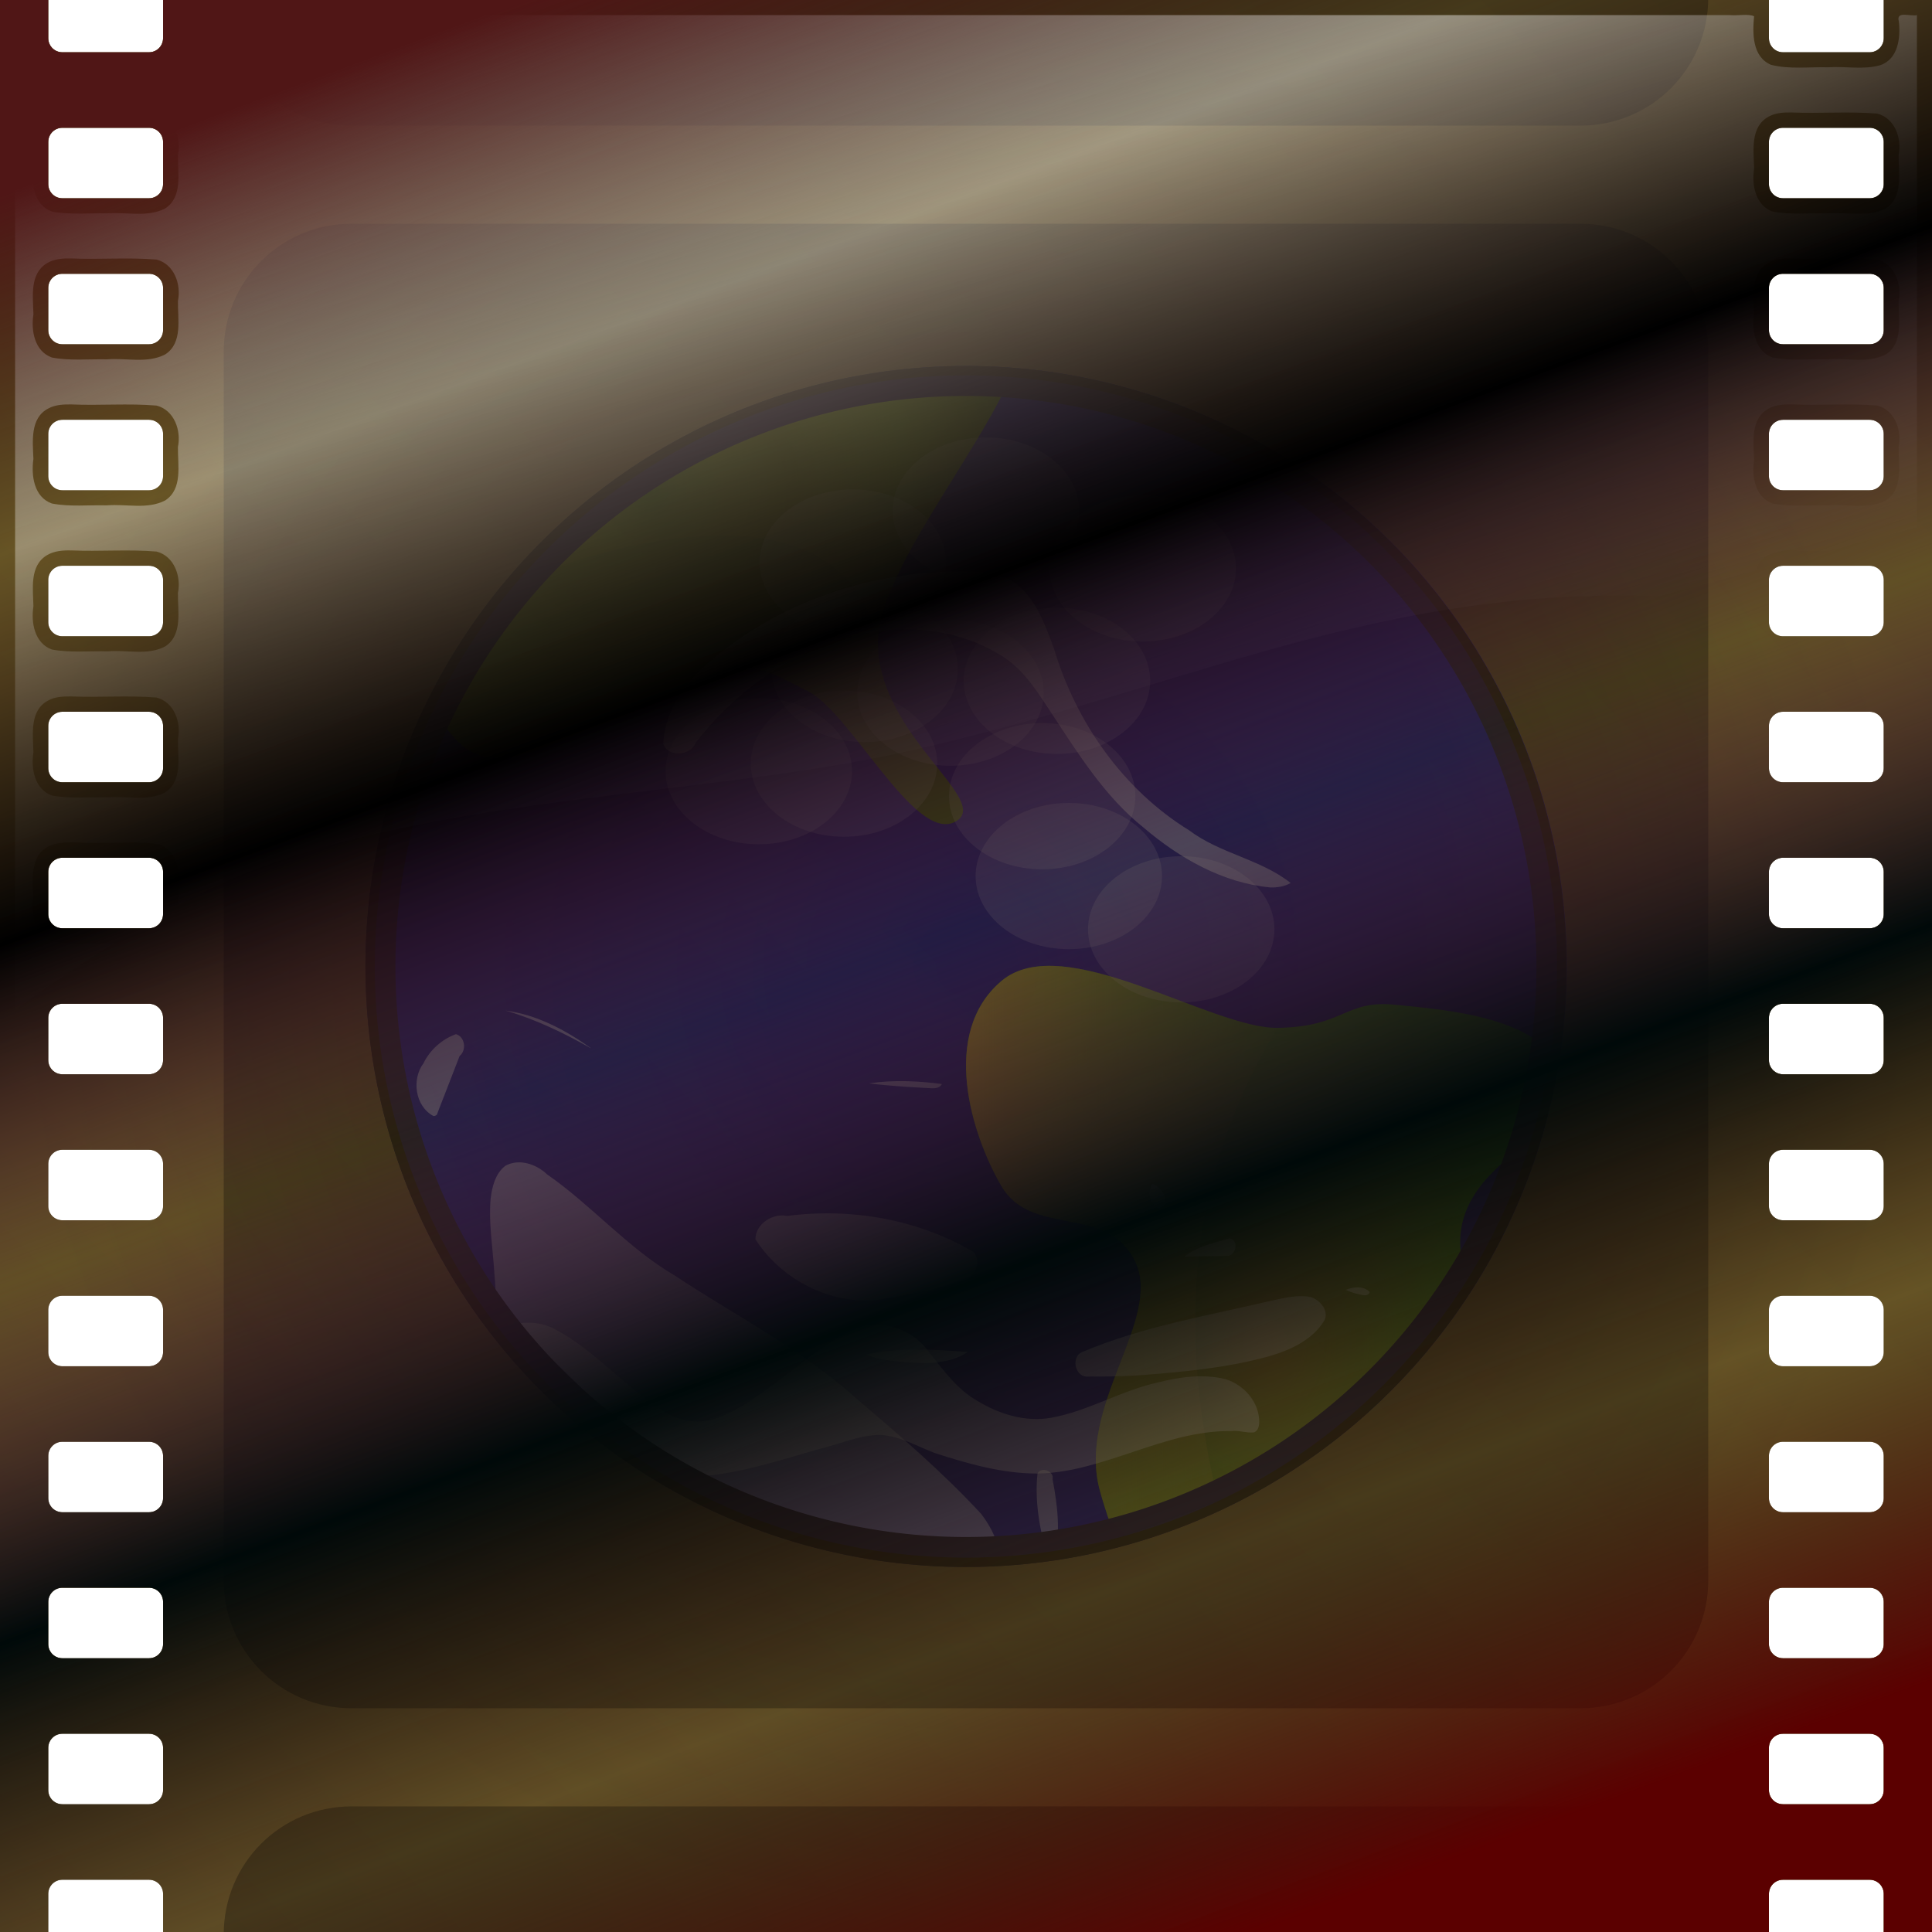<?xml version="1.0" encoding="UTF-8" standalone="no"?>
<!-- Created with Inkscape (http://www.inkscape.org/) -->

<svg
   width="512"
   height="512"
   viewBox="0 0 135.467 135.467"
   version="1.1"
   id="svg5"
   inkscape:version="1.2.1 (9c6d41e410, 2022-07-14, custom)"
   sodipodi:docname="video-webm.svg"
   xmlns:inkscape="http://www.inkscape.org/namespaces/inkscape"
   xmlns:sodipodi="http://sodipodi.sourceforge.net/DTD/sodipodi-0.dtd"
   xmlns:xlink="http://www.w3.org/1999/xlink"
   xmlns="http://www.w3.org/2000/svg"
   xmlns:svg="http://www.w3.org/2000/svg">
  <sodipodi:namedview
     id="namedview7"
     pagecolor="#505050"
     bordercolor="#ffffff"
     borderopacity="1"
     inkscape:showpageshadow="0"
     inkscape:pageopacity="0"
     inkscape:pagecheckerboard="1"
     inkscape:deskcolor="#505050"
     inkscape:document-units="px"
     showgrid="false"
     inkscape:zoom="0.79296876"
     inkscape:cx="544.78817"
     inkscape:cy="112.86699"
     inkscape:window-width="3252"
     inkscape:window-height="1076"
     inkscape:window-x="1864"
     inkscape:window-y="0"
     inkscape:window-maximized="0"
     inkscape:current-layer="layer3" />
  <defs
     id="defs2">
    <clipPath
       clipPathUnits="userSpaceOnUse"
       id="clipPath3614">
      <circle
         style="fill:#000080;stroke-width:0.212;stroke-linecap:round;stroke-linejoin:round;paint-order:stroke fill markers"
         id="circle3616"
         cx="-130.613"
         cy="40.183"
         r="67.733" />
    </clipPath>
    <clipPath
       clipPathUnits="userSpaceOnUse"
       id="clipPath3614-5">
      <circle
         style="fill:#000080;stroke-width:0.212;stroke-linecap:round;stroke-linejoin:round;paint-order:stroke fill markers"
         id="circle3616-3"
         cx="-130.613"
         cy="40.183"
         r="67.733" />
    </clipPath>
    <clipPath
       clipPathUnits="userSpaceOnUse"
       id="clipPath9513">
      <circle
         style="fill:#000080;stroke-width:0.212;stroke-linecap:round;stroke-linejoin:round;paint-order:stroke fill markers"
         id="circle9515"
         cx="-130.613"
         cy="40.183"
         r="67.733" />
    </clipPath>
    <linearGradient
       inkscape:collect="always"
       id="linearGradient1292">
      <stop
         style="stop-color:#501616;stop-opacity:1;"
         offset="0"
         id="stop1288" />
      <stop
         style="stop-color:#1e0808;stop-opacity:0;"
         offset="0.163"
         id="stop1428" />
      <stop
         style="stop-color:#000000;stop-opacity:1;"
         offset="0.34"
         id="stop1424" />
      <stop
         style="stop-color:#501639;stop-opacity:0;"
         offset="0.495"
         id="stop1296" />
      <stop
         style="stop-color:#000909;stop-opacity:1;"
         offset="0.657"
         id="stop1426" />
      <stop
         style="stop-color:#1d0606;stop-opacity:0;"
         offset="0.82"
         id="stop1430" />
      <stop
         style="stop-color:#5b0000;stop-opacity:1;"
         offset="1"
         id="stop1290" />
    </linearGradient>
    <linearGradient
       inkscape:collect="always"
       xlink:href="#linearGradient22575"
       id="linearGradient22577"
       x1="242.572"
       y1="206.87"
       x2="378.039"
       y2="71.404"
       gradientUnits="userSpaceOnUse"
       gradientTransform="translate(-72.071,-100.098)" />
    <linearGradient
       inkscape:collect="always"
       id="linearGradient22575">
      <stop
         style="stop-color:#2b1100;stop-opacity:1;"
         offset="0"
         id="stop22571" />
      <stop
         style="stop-color:#674900;stop-opacity:1;"
         offset="0.472"
         id="stop24075" />
      <stop
         style="stop-color:#2b1d00;stop-opacity:1;"
         offset="1"
         id="stop22573" />
    </linearGradient>
    <radialGradient
       inkscape:collect="always"
       xlink:href="#linearGradient27028"
       id="radialGradient27020"
       cx="-282.65"
       cy="111.361"
       fx="-282.65"
       fy="111.361"
       r="67.733"
       gradientUnits="userSpaceOnUse"
       gradientTransform="translate(520.884,-72.323)" />
    <linearGradient
       inkscape:collect="always"
       id="linearGradient27028">
      <stop
         style="stop-color:#2b1100;stop-opacity:1;"
         offset="0"
         id="stop27022" />
      <stop
         style="stop-color:#674900;stop-opacity:1;"
         offset="1"
         id="stop27024" />
    </linearGradient>
    <linearGradient
       inkscape:collect="always"
       xlink:href="#linearGradient39048"
       id="linearGradient39052"
       x1="-168.78"
       y1="15.682"
       x2="-153.282"
       y2="73.524"
       gradientUnits="userSpaceOnUse"
       gradientTransform="translate(381.042,-44.377)" />
    <linearGradient
       inkscape:collect="always"
       id="linearGradient39048">
      <stop
         style="stop-color:#ffffff;stop-opacity:1;"
         offset="0"
         id="stop39044" />
      <stop
         style="stop-color:#ffffff;stop-opacity:0;"
         offset="1"
         id="stop39046" />
    </linearGradient>
    <linearGradient
       inkscape:collect="always"
       xlink:href="#linearGradient1292"
       id="linearGradient1294-3"
       x1="-129.418"
       y1="-4.483"
       x2="-78.852"
       y2="131.298"
       gradientUnits="userSpaceOnUse"
       gradientTransform="translate(337.156,-24.369)" />
    <clipPath
       clipPathUnits="userSpaceOnUse"
       id="clipPath7520">
      <circle
         style="fill:#000080;stroke-width:0.212;stroke-linecap:round;stroke-linejoin:round;paint-order:stroke fill markers"
         id="circle7522"
         cx="-21.397"
         cy="104.224"
         r="67.733" />
    </clipPath>
    <radialGradient
       inkscape:collect="always"
       xlink:href="#linearGradient5957"
       id="radialGradient5959"
       cx="-57.086"
       cy="114.458"
       fx="-57.086"
       fy="114.458"
       r="42.255"
       gradientTransform="matrix(1,0,0,0.887,-7.7853639e-7,-50.808)"
       gradientUnits="userSpaceOnUse" />
    <linearGradient
       inkscape:collect="always"
       id="linearGradient5957">
      <stop
         style="stop-color:#a0892c;stop-opacity:1;"
         offset="0"
         id="stop5953" />
      <stop
         style="stop-color:#103000;stop-opacity:0.624;"
         offset="0.373"
         id="stop6709" />
      <stop
         style="stop-color:#63d039;stop-opacity:0.302;"
         offset="0.695"
         id="stop6711" />
      <stop
         style="stop-color:#a0892c;stop-opacity:0;"
         offset="1"
         id="stop5955" />
    </linearGradient>
    <radialGradient
       inkscape:collect="always"
       xlink:href="#linearGradient7484"
       id="radialGradient7486"
       cx="-58.391"
       cy="135.133"
       fx="-58.391"
       fy="135.133"
       r="42.255"
       gradientTransform="matrix(1,0,0,0.887,1.305,-69.137)"
       gradientUnits="userSpaceOnUse" />
    <linearGradient
       inkscape:collect="always"
       id="linearGradient7484">
      <stop
         style="stop-color:#225500;stop-opacity:1;"
         offset="0"
         id="stop7480" />
      <stop
         style="stop-color:#c9b200;stop-opacity:0;"
         offset="1"
         id="stop7482" />
    </linearGradient>
    <clipPath
       clipPathUnits="userSpaceOnUse"
       id="clipPath31269">
      <circle
         style="display:inline;fill:#000080;stroke-width:0.212;stroke-linecap:round;stroke-linejoin:round;paint-order:stroke fill markers"
         id="circle31271"
         cx="-74.375"
         cy="14.994"
         r="67.733" />
    </clipPath>
    <radialGradient
       inkscape:collect="always"
       xlink:href="#linearGradient5101"
       id="radialGradient5103"
       cx="-27.027"
       cy="110.943"
       fx="-27.027"
       fy="110.943"
       r="33.755"
       gradientTransform="matrix(1,0,0,1.263,-13.593,-82.52)"
       gradientUnits="userSpaceOnUse" />
    <linearGradient
       inkscape:collect="always"
       id="linearGradient5101">
      <stop
         style="stop-color:#786721;stop-opacity:1;"
         offset="0"
         id="stop5097" />
      <stop
         style="stop-color:#786721;stop-opacity:0;"
         offset="1"
         id="stop5099" />
    </linearGradient>
    <linearGradient
       inkscape:collect="always"
       xlink:href="#linearGradient5063"
       id="linearGradient5065"
       x1="-74.375"
       y1="57.634"
       x2="-37.544"
       y2="57.634"
       gradientUnits="userSpaceOnUse" />
    <linearGradient
       inkscape:collect="always"
       id="linearGradient5063">
      <stop
         style="stop-color:#a0892c;stop-opacity:1;"
         offset="0"
         id="stop5059" />
      <stop
         style="stop-color:#a0892c;stop-opacity:0;"
         offset="1"
         id="stop5061" />
    </linearGradient>
    <clipPath
       clipPathUnits="userSpaceOnUse"
       id="clipPath17782">
      <circle
         style="fill:#000080;stroke-width:0.266;stroke-linecap:round;stroke-linejoin:round;paint-order:stroke fill markers"
         id="circle17784"
         cx="-124.787"
         cy="-82.825"
         r="84.982"
         transform="scale(1,-1)" />
    </clipPath>
    <filter
       inkscape:collect="always"
       style="color-interpolation-filters:sRGB"
       id="filter14702-7"
       x="-0.02"
       y="-0.027"
       width="1.039"
       height="1.055">
      <feGaussianBlur
         inkscape:collect="always"
         stdDeviation="1.111"
         id="feGaussianBlur14704-5" />
    </filter>
    <clipPath
       clipPathUnits="userSpaceOnUse"
       id="clipPath3614-4">
      <circle
         style="fill:#000080;stroke-width:0.212;stroke-linecap:round;stroke-linejoin:round;paint-order:stroke fill markers"
         id="circle3616-5"
         cx="-130.613"
         cy="40.183"
         r="67.733" />
    </clipPath>
    <filter
       inkscape:collect="always"
       style="color-interpolation-filters:sRGB"
       id="filter3618"
       x="-0.039"
       y="-0.039"
       width="1.078"
       height="1.078">
      <feGaussianBlur
         inkscape:collect="always"
         stdDeviation="2.195"
         id="feGaussianBlur3620" />
    </filter>
    <clipPath
       clipPathUnits="userSpaceOnUse"
       id="clipPath9513-0">
      <circle
         style="fill:#000080;stroke-width:0.212;stroke-linecap:round;stroke-linejoin:round;paint-order:stroke fill markers"
         id="circle9515-3"
         cx="-130.613"
         cy="40.183"
         r="67.733" />
    </clipPath>
    <filter
       inkscape:collect="always"
       style="color-interpolation-filters:sRGB"
       id="filter3618-5"
       x="-0.008"
       y="-0.008"
       width="1.015"
       height="1.015">
      <feGaussianBlur
         inkscape:collect="always"
         stdDeviation="0.433"
         id="feGaussianBlur3620-6" />
    </filter>
    <filter
       inkscape:collect="always"
       style="color-interpolation-filters:sRGB"
       id="filter9330"
       x="-0.189"
       y="-0.24"
       width="1.377"
       height="1.481">
      <feGaussianBlur
         inkscape:collect="always"
         stdDeviation="1.652"
         id="feGaussianBlur9332" />
    </filter>
    <filter
       inkscape:collect="always"
       style="color-interpolation-filters:sRGB"
       id="filter9334"
       x="-0.189"
       y="-0.24"
       width="1.377"
       height="1.481">
      <feGaussianBlur
         inkscape:collect="always"
         stdDeviation="1.652"
         id="feGaussianBlur9336" />
    </filter>
    <filter
       inkscape:collect="always"
       style="color-interpolation-filters:sRGB"
       id="filter9338"
       x="-0.189"
       y="-0.24"
       width="1.377"
       height="1.481">
      <feGaussianBlur
         inkscape:collect="always"
         stdDeviation="1.652"
         id="feGaussianBlur9340" />
    </filter>
    <filter
       inkscape:collect="always"
       style="color-interpolation-filters:sRGB"
       id="filter9342"
       x="-0.189"
       y="-0.24"
       width="1.377"
       height="1.481">
      <feGaussianBlur
         inkscape:collect="always"
         stdDeviation="1.652"
         id="feGaussianBlur9344" />
    </filter>
    <filter
       inkscape:collect="always"
       style="color-interpolation-filters:sRGB"
       id="filter9346"
       x="-0.189"
       y="-0.24"
       width="1.377"
       height="1.481">
      <feGaussianBlur
         inkscape:collect="always"
         stdDeviation="1.652"
         id="feGaussianBlur9348" />
    </filter>
    <filter
       inkscape:collect="always"
       style="color-interpolation-filters:sRGB"
       id="filter9350"
       x="-0.189"
       y="-0.24"
       width="1.377"
       height="1.481">
      <feGaussianBlur
         inkscape:collect="always"
         stdDeviation="1.652"
         id="feGaussianBlur9352" />
    </filter>
    <filter
       inkscape:collect="always"
       style="color-interpolation-filters:sRGB"
       id="filter9354"
       x="-0.189"
       y="-0.24"
       width="1.377"
       height="1.481">
      <feGaussianBlur
         inkscape:collect="always"
         stdDeviation="1.652"
         id="feGaussianBlur9356" />
    </filter>
    <filter
       inkscape:collect="always"
       style="color-interpolation-filters:sRGB"
       id="filter9358"
       x="-0.189"
       y="-0.24"
       width="1.377"
       height="1.481">
      <feGaussianBlur
         inkscape:collect="always"
         stdDeviation="1.652"
         id="feGaussianBlur9360" />
    </filter>
    <filter
       inkscape:collect="always"
       style="color-interpolation-filters:sRGB"
       id="filter9362"
       x="-0.189"
       y="-0.24"
       width="1.377"
       height="1.481">
      <feGaussianBlur
         inkscape:collect="always"
         stdDeviation="1.652"
         id="feGaussianBlur9364" />
    </filter>
    <filter
       inkscape:collect="always"
       style="color-interpolation-filters:sRGB"
       id="filter9366"
       x="-0.189"
       y="-0.24"
       width="1.377"
       height="1.481">
      <feGaussianBlur
         inkscape:collect="always"
         stdDeviation="1.652"
         id="feGaussianBlur9368" />
    </filter>
    <filter
       inkscape:collect="always"
       style="color-interpolation-filters:sRGB"
       id="filter9370"
       x="-0.189"
       y="-0.24"
       width="1.377"
       height="1.481">
      <feGaussianBlur
         inkscape:collect="always"
         stdDeviation="1.652"
         id="feGaussianBlur9372" />
    </filter>
  </defs>
  <g
     inkscape:groupmode="layer"
     id="layer3"
     inkscape:label="Layer 2"
     transform="translate(-170.501,28.695)">
    <path
       id="rect792-97-1-5-47"
       style="display:inline;opacity:0.6;mix-blend-mode:normal;fill:#121100;fill-opacity:1;stroke-width:1.376;stroke-linecap:round;stroke-linejoin:round;paint-order:stroke fill markers"
       d="M 170.501,-28.695 V 106.772 h 3.383 v -2.676 c 0,-0.548 0.442,-0.99 0.99,-0.99 h 6.071 c 0.548,0 0.991,0.442 0.991,0.99 v 2.676 h 112.598 v -2.676 c 0,-0.548 0.441,-0.99 0.99,-0.99 h 6.071 c 0.548,0 0.99,0.442 0.99,0.99 v 2.676 h 3.383 V -28.695 h -3.383 v 2.677 c 0,0.548 -0.442,0.99 -0.99,0.99 h -6.071 c -0.548,0 -0.99,-0.441 -0.99,-0.99 v -2.677 h -112.598 v 2.677 c 0,0.548 -0.442,0.99 -0.991,0.99 h -6.071 c -0.548,0 -0.99,-0.441 -0.99,-0.99 v -2.677 z m 4.373,8.958 h 6.071 c 0.548,0 0.991,0.441 0.991,0.99 v 2.966 c 0,0.548 -0.442,0.99 -0.991,0.99 h -6.071 c -0.548,0 -0.99,-0.442 -0.99,-0.99 v -2.966 c 0,-0.548 0.442,-0.99 0.99,-0.99 z m 120.649,0 h 6.071 c 0.548,0 0.99,0.441 0.99,0.99 v 2.966 c 0,0.548 -0.442,0.99 -0.99,0.99 h -6.071 c -0.548,0 -0.99,-0.442 -0.99,-0.99 v -2.966 c 0,-0.548 0.441,-0.99 0.99,-0.99 z M 174.874,-9.5 h 6.071 c 0.548,0 0.991,0.441 0.991,0.99 v 2.966 c 0,0.548 -0.442,0.99 -0.991,0.99 h -6.071 c -0.548,0 -0.99,-0.441 -0.99,-0.99 v -2.966 c 0,-0.548 0.442,-0.99 0.99,-0.99 z m 120.649,0 h 6.071 c 0.548,0 0.99,0.441 0.99,0.99 v 2.966 c 0,0.548 -0.442,0.99 -0.99,0.99 h -6.071 c -0.548,0 -0.99,-0.441 -0.99,-0.99 v -2.966 c 0,-0.548 0.441,-0.99 0.99,-0.99 z M 174.874,0.737 h 6.071 c 0.548,0 0.991,0.441 0.991,0.99 v 2.966 c 0,0.548 -0.442,0.99 -0.991,0.99 h -6.071 c -0.548,0 -0.99,-0.442 -0.99,-0.99 V 1.727 c 0,-0.548 0.442,-0.99 0.99,-0.99 z m 120.649,0 h 6.071 c 0.548,0 0.99,0.441 0.99,0.99 v 2.966 c 0,0.548 -0.442,0.99 -0.99,0.99 h -6.071 c -0.548,0 -0.99,-0.442 -0.99,-0.99 V 1.727 c 0,-0.548 0.441,-0.99 0.99,-0.99 z m -120.649,10.237 h 6.071 c 0.548,0 0.991,0.441 0.991,0.99 v 2.966 c 0,0.548 -0.442,0.99 -0.991,0.99 h -6.071 c -0.548,0 -0.99,-0.441 -0.99,-0.99 v -2.966 c 0,-0.548 0.442,-0.99 0.99,-0.99 z m 120.649,0 h 6.071 c 0.548,0 0.99,0.441 0.99,0.99 v 2.966 c 0,0.548 -0.442,0.99 -0.99,0.99 h -6.071 c -0.548,0 -0.99,-0.441 -0.99,-0.99 v -2.966 c 0,-0.548 0.441,-0.99 0.99,-0.99 z M 174.874,21.211 h 6.071 c 0.548,0 0.991,0.441 0.991,0.99 v 2.966 c 0,0.548 -0.442,0.99 -0.991,0.99 h -6.071 c -0.548,0 -0.99,-0.442 -0.99,-0.99 v -2.966 c 0,-0.548 0.442,-0.99 0.99,-0.99 z m 120.649,0 h 6.071 c 0.548,0 0.99,0.441 0.99,0.99 v 2.966 c 0,0.548 -0.442,0.99 -0.99,0.99 h -6.071 c -0.548,0 -0.99,-0.442 -0.99,-0.99 v -2.966 c 0,-0.548 0.441,-0.99 0.99,-0.99 z M 174.874,31.448 h 6.071 c 0.548,0 0.991,0.441 0.991,0.99 v 2.966 c 0,0.548 -0.442,0.99 -0.991,0.99 h -6.071 c -0.548,0 -0.99,-0.441 -0.99,-0.99 v -2.966 c 0,-0.548 0.442,-0.99 0.99,-0.99 z m 120.649,0 h 6.071 c 0.548,0 0.99,0.441 0.99,0.99 v 2.966 c 0,0.548 -0.442,0.99 -0.99,0.99 h -6.071 c -0.548,0 -0.99,-0.441 -0.99,-0.99 v -2.966 c 0,-0.548 0.441,-0.99 0.99,-0.99 z m -120.649,10.237 h 6.071 c 0.548,0 0.991,0.441 0.991,0.99 v 2.966 c 0,0.548 -0.442,0.99 -0.991,0.99 h -6.071 c -0.548,0 -0.99,-0.442 -0.99,-0.99 v -2.966 c 0,-0.548 0.442,-0.99 0.99,-0.99 z m 120.649,0 h 6.071 c 0.548,0 0.99,0.441 0.99,0.99 v 2.966 c 0,0.548 -0.442,0.99 -0.99,0.99 h -6.071 c -0.548,0 -0.99,-0.442 -0.99,-0.99 v -2.966 c 0,-0.548 0.441,-0.99 0.99,-0.99 z M 174.874,51.921 h 6.071 c 0.548,0 0.991,0.441 0.991,0.99 v 2.966 c 0,0.548 -0.442,0.99 -0.991,0.99 h -6.071 c -0.548,0 -0.99,-0.441 -0.99,-0.99 v -2.966 c 0,-0.548 0.442,-0.99 0.99,-0.99 z m 120.649,0 h 6.071 c 0.548,0 0.99,0.441 0.99,0.99 v 2.966 c 0,0.548 -0.442,0.99 -0.99,0.99 h -6.071 c -0.548,0 -0.99,-0.441 -0.99,-0.99 v -2.966 c 0,-0.548 0.441,-0.99 0.99,-0.99 z m -120.649,10.237 h 6.071 c 0.548,0 0.991,0.441 0.991,0.99 v 2.966 c 0,0.548 -0.442,0.99 -0.991,0.99 h -6.071 c -0.548,0 -0.99,-0.442 -0.99,-0.99 v -2.966 c 0,-0.548 0.442,-0.99 0.99,-0.99 z m 120.649,0 h 6.071 c 0.548,0 0.99,0.441 0.99,0.99 v 2.966 c 0,0.548 -0.442,0.99 -0.99,0.99 h -6.071 c -0.548,0 -0.99,-0.442 -0.99,-0.99 v -2.966 c 0,-0.548 0.441,-0.99 0.99,-0.99 z M 174.874,72.395 h 6.071 c 0.548,0 0.991,0.441 0.991,0.99 v 2.966 c 0,0.548 -0.442,0.99 -0.991,0.99 h -6.071 c -0.548,0 -0.99,-0.441 -0.99,-0.99 v -2.966 c 0,-0.548 0.442,-0.99 0.99,-0.99 z m 120.649,0 h 6.071 c 0.548,0 0.99,0.441 0.99,0.99 v 2.966 c 0,0.548 -0.442,0.99 -0.99,0.99 h -6.071 c -0.548,0 -0.99,-0.441 -0.99,-0.99 v -2.966 c 0,-0.548 0.441,-0.99 0.99,-0.99 z m -120.649,10.237 h 6.071 c 0.548,0 0.991,0.441 0.991,0.99 v 2.966 c 0,0.548 -0.442,0.99 -0.991,0.99 h -6.071 c -0.548,0 -0.99,-0.442 -0.99,-0.99 v -2.966 c 0,-0.548 0.442,-0.99 0.99,-0.99 z m 120.649,0 h 6.071 c 0.548,0 0.99,0.441 0.99,0.99 v 2.966 c 0,0.548 -0.442,0.99 -0.99,0.99 h -6.071 c -0.548,0 -0.99,-0.442 -0.99,-0.99 v -2.966 c 0,-0.548 0.441,-0.99 0.99,-0.99 z m -120.649,10.237 h 6.071 c 0.548,0 0.991,0.441 0.991,0.99 v 2.966 c 0,0.548 -0.442,0.99 -0.991,0.99 h -6.071 c -0.548,0 -0.99,-0.441 -0.99,-0.99 v -2.966 c 0,-0.548 0.442,-0.99 0.99,-0.99 z m 120.649,0 h 6.071 c 0.548,0 0.99,0.441 0.99,0.99 v 2.966 c 0,0.548 -0.442,0.99 -0.99,0.99 h -6.071 c -0.548,0 -0.99,-0.441 -0.99,-0.99 v -2.966 c 0,-0.548 0.441,-0.99 0.99,-0.99 z" />
    <path
       id="rect792-97"
       style="display:inline;opacity:0.4;fill:url(#linearGradient22577);fill-opacity:1;stroke-width:1.376;stroke-linecap:round;stroke-linejoin:round;paint-order:stroke fill markers"
       d="M 170.501,-28.695 V 106.772 h 3.383 v -2.676 c 0,-0.548 0.442,-0.99 0.99,-0.99 h 6.071 c 0.548,0 0.991,0.442 0.991,0.99 v 2.676 h 112.598 v -2.676 c 0,-0.548 0.441,-0.99 0.99,-0.99 h 6.071 c 0.548,0 0.99,0.442 0.99,0.99 v 2.676 h 3.383 V -28.695 h -3.383 v 2.677 c 0,0.548 -0.442,0.99 -0.99,0.99 h -6.071 c -0.548,0 -0.99,-0.441 -0.99,-0.99 v -2.677 h -112.598 v 2.677 c 0,0.548 -0.442,0.99 -0.991,0.99 h -6.071 c -0.548,0 -0.99,-0.441 -0.99,-0.99 v -2.677 z m 4.373,8.958 h 6.071 c 0.548,0 0.991,0.441 0.991,0.99 v 2.966 c 0,0.548 -0.442,0.99 -0.991,0.99 h -6.071 c -0.548,0 -0.99,-0.442 -0.99,-0.99 v -2.966 c 0,-0.548 0.442,-0.99 0.99,-0.99 z m 120.649,0 h 6.071 c 0.548,0 0.99,0.441 0.99,0.99 v 2.966 c 0,0.548 -0.442,0.99 -0.99,0.99 h -6.071 c -0.548,0 -0.99,-0.442 -0.99,-0.99 v -2.966 c 0,-0.548 0.441,-0.99 0.99,-0.99 z M 174.874,-9.5 h 6.071 c 0.548,0 0.991,0.441 0.991,0.99 v 2.966 c 0,0.548 -0.442,0.99 -0.991,0.99 h -6.071 c -0.548,0 -0.99,-0.441 -0.99,-0.99 v -2.966 c 0,-0.548 0.442,-0.99 0.99,-0.99 z m 120.649,0 h 6.071 c 0.548,0 0.99,0.441 0.99,0.99 v 2.966 c 0,0.548 -0.442,0.99 -0.99,0.99 h -6.071 c -0.548,0 -0.99,-0.441 -0.99,-0.99 v -2.966 c 0,-0.548 0.441,-0.99 0.99,-0.99 z M 174.874,0.737 h 6.071 c 0.548,0 0.991,0.441 0.991,0.99 v 2.966 c 0,0.548 -0.442,0.99 -0.991,0.99 h -6.071 c -0.548,0 -0.99,-0.442 -0.99,-0.99 v -2.966 c 0,-0.548 0.442,-0.99 0.99,-0.99 z m 120.649,0 h 6.071 c 0.548,0 0.99,0.441 0.99,0.99 v 2.966 c 0,0.548 -0.442,0.99 -0.99,0.99 h -6.071 c -0.548,0 -0.99,-0.442 -0.99,-0.99 v -2.966 c 0,-0.548 0.441,-0.99 0.99,-0.99 z m -120.649,10.237 h 6.071 c 0.548,0 0.991,0.441 0.991,0.99 v 2.966 c 0,0.548 -0.442,0.99 -0.991,0.99 h -6.071 c -0.548,0 -0.99,-0.441 -0.99,-0.99 v -2.966 c 0,-0.548 0.442,-0.99 0.99,-0.99 z m 120.649,0 h 6.071 c 0.548,0 0.99,0.441 0.99,0.99 v 2.966 c 0,0.548 -0.442,0.99 -0.99,0.99 h -6.071 c -0.548,0 -0.99,-0.441 -0.99,-0.99 v -2.966 c 0,-0.548 0.441,-0.99 0.99,-0.99 z m -120.649,10.237 h 6.071 c 0.548,0 0.991,0.441 0.991,0.99 v 2.966 c 0,0.548 -0.442,0.99 -0.991,0.99 h -6.071 c -0.548,0 -0.99,-0.442 -0.99,-0.99 v -2.966 c 0,-0.548 0.442,-0.99 0.99,-0.99 z m 120.649,0 h 6.071 c 0.548,0 0.99,0.441 0.99,0.99 v 2.966 c 0,0.548 -0.442,0.99 -0.99,0.99 h -6.071 c -0.548,0 -0.99,-0.442 -0.99,-0.99 v -2.966 c 0,-0.548 0.441,-0.99 0.99,-0.99 z m -120.649,10.237 h 6.071 c 0.548,0 0.991,0.441 0.991,0.99 v 2.966 c 0,0.548 -0.442,0.99 -0.991,0.99 h -6.071 c -0.548,0 -0.99,-0.441 -0.99,-0.99 v -2.966 c 0,-0.548 0.442,-0.99 0.99,-0.99 z m 120.649,0 h 6.071 c 0.548,0 0.99,0.441 0.99,0.99 v 2.966 c 0,0.548 -0.442,0.99 -0.99,0.99 h -6.071 c -0.548,0 -0.99,-0.441 -0.99,-0.99 v -2.966 c 0,-0.548 0.441,-0.99 0.99,-0.99 z m -120.649,10.237 h 6.071 c 0.548,0 0.991,0.441 0.991,0.99 v 2.966 c 0,0.548 -0.442,0.99 -0.991,0.99 h -6.071 c -0.548,0 -0.99,-0.442 -0.99,-0.99 v -2.966 c 0,-0.548 0.442,-0.99 0.99,-0.99 z m 120.649,0 h 6.071 c 0.548,0 0.99,0.441 0.99,0.99 v 2.966 c 0,0.548 -0.442,0.99 -0.99,0.99 h -6.071 c -0.548,0 -0.99,-0.442 -0.99,-0.99 v -2.966 c 0,-0.548 0.441,-0.99 0.99,-0.99 z m -120.649,10.237 h 6.071 c 0.548,0 0.991,0.441 0.991,0.99 v 2.966 c 0,0.548 -0.442,0.99 -0.991,0.99 h -6.071 c -0.548,0 -0.99,-0.441 -0.99,-0.99 v -2.966 c 0,-0.548 0.442,-0.99 0.99,-0.99 z m 120.649,0 h 6.071 c 0.548,0 0.99,0.441 0.99,0.99 v 2.966 c 0,0.548 -0.442,0.99 -0.99,0.99 h -6.071 c -0.548,0 -0.99,-0.441 -0.99,-0.99 v -2.966 c 0,-0.548 0.441,-0.99 0.99,-0.99 z m -120.649,10.237 h 6.071 c 0.548,0 0.991,0.441 0.991,0.99 v 2.966 c 0,0.548 -0.442,0.99 -0.991,0.99 h -6.071 c -0.548,0 -0.99,-0.442 -0.99,-0.99 v -2.966 c 0,-0.548 0.442,-0.99 0.99,-0.99 z m 120.649,0 h 6.071 c 0.548,0 0.99,0.441 0.99,0.99 v 2.966 c 0,0.548 -0.442,0.99 -0.99,0.99 h -6.071 c -0.548,0 -0.99,-0.442 -0.99,-0.99 v -2.966 c 0,-0.548 0.441,-0.99 0.99,-0.99 z M 174.874,72.395 h 6.071 c 0.548,0 0.991,0.441 0.991,0.99 v 2.966 c 0,0.548 -0.442,0.99 -0.991,0.99 h -6.071 c -0.548,0 -0.99,-0.441 -0.99,-0.99 v -2.966 c 0,-0.548 0.442,-0.99 0.99,-0.99 z m 120.649,0 h 6.071 c 0.548,0 0.99,0.441 0.99,0.99 v 2.966 c 0,0.548 -0.442,0.99 -0.99,0.99 h -6.071 c -0.548,0 -0.99,-0.441 -0.99,-0.99 v -2.966 c 0,-0.548 0.441,-0.99 0.99,-0.99 z m -120.649,10.237 h 6.071 c 0.548,0 0.991,0.441 0.991,0.99 v 2.966 c 0,0.548 -0.442,0.99 -0.991,0.99 h -6.071 c -0.548,0 -0.99,-0.442 -0.99,-0.99 v -2.966 c 0,-0.548 0.442,-0.99 0.99,-0.99 z m 120.649,0 h 6.071 c 0.548,0 0.99,0.441 0.99,0.99 v 2.966 c 0,0.548 -0.442,0.99 -0.99,0.99 h -6.071 c -0.548,0 -0.99,-0.442 -0.99,-0.99 v -2.966 c 0,-0.548 0.441,-0.99 0.99,-0.99 z m -120.649,10.237 h 6.071 c 0.548,0 0.991,0.441 0.991,0.99 v 2.966 c 0,0.548 -0.442,0.99 -0.991,0.99 h -6.071 c -0.548,0 -0.99,-0.441 -0.99,-0.99 v -2.966 c 0,-0.548 0.442,-0.99 0.99,-0.99 z m 120.649,0 h 6.071 c 0.548,0 0.99,0.441 0.99,0.99 v 2.966 c 0,0.548 -0.442,0.99 -0.99,0.99 h -6.071 c -0.548,0 -0.99,-0.441 -0.99,-0.99 v -2.966 c 0,-0.548 0.441,-0.99 0.99,-0.99 z" />
    <path
       id="rect792-97-1"
       style="display:inline;opacity:0.4;mix-blend-mode:overlay;fill:url(#radialGradient27020);fill-opacity:1;stroke-width:1.376;stroke-linecap:round;stroke-linejoin:round;paint-order:stroke fill markers"
       d="M 170.501,-28.695 V 106.772 h 3.383 v -2.676 c 0,-0.548 0.442,-0.99 0.99,-0.99 h 6.071 c 0.548,0 0.991,0.442 0.991,0.99 v 2.676 h 112.598 v -2.676 c 0,-0.548 0.441,-0.99 0.99,-0.99 h 6.071 c 0.548,0 0.99,0.442 0.99,0.99 v 2.676 h 3.383 V -28.695 h -3.383 v 2.677 c 0,0.548 -0.442,0.99 -0.99,0.99 h -6.071 c -0.548,0 -0.99,-0.441 -0.99,-0.99 v -2.677 h -112.598 v 2.677 c 0,0.548 -0.442,0.99 -0.991,0.99 h -6.071 c -0.548,0 -0.99,-0.441 -0.99,-0.99 v -2.677 z m 4.373,8.958 h 6.071 c 0.548,0 0.991,0.441 0.991,0.99 v 2.966 c 0,0.548 -0.442,0.99 -0.991,0.99 h -6.071 c -0.548,0 -0.99,-0.442 -0.99,-0.99 v -2.966 c 0,-0.548 0.442,-0.99 0.99,-0.99 z m 120.649,0 h 6.071 c 0.548,0 0.99,0.441 0.99,0.99 v 2.966 c 0,0.548 -0.442,0.99 -0.99,0.99 h -6.071 c -0.548,0 -0.99,-0.442 -0.99,-0.99 v -2.966 c 0,-0.548 0.441,-0.99 0.99,-0.99 z M 174.874,-9.5 h 6.071 c 0.548,0 0.991,0.441 0.991,0.99 v 2.966 c 0,0.548 -0.442,0.99 -0.991,0.99 h -6.071 c -0.548,0 -0.99,-0.441 -0.99,-0.99 v -2.966 c 0,-0.548 0.442,-0.99 0.99,-0.99 z m 120.649,0 h 6.071 c 0.548,0 0.99,0.441 0.99,0.99 v 2.966 c 0,0.548 -0.442,0.99 -0.99,0.99 h -6.071 c -0.548,0 -0.99,-0.441 -0.99,-0.99 v -2.966 c 0,-0.548 0.441,-0.99 0.99,-0.99 z M 174.874,0.737 h 6.071 c 0.548,0 0.991,0.441 0.991,0.99 v 2.966 c 0,0.548 -0.442,0.99 -0.991,0.99 h -6.071 c -0.548,0 -0.99,-0.442 -0.99,-0.99 v -2.966 c 0,-0.548 0.442,-0.99 0.99,-0.99 z m 120.649,0 h 6.071 c 0.548,0 0.99,0.441 0.99,0.99 v 2.966 c 0,0.548 -0.442,0.99 -0.99,0.99 h -6.071 c -0.548,0 -0.99,-0.442 -0.99,-0.99 v -2.966 c 0,-0.548 0.441,-0.99 0.99,-0.99 z m -120.649,10.237 h 6.071 c 0.548,0 0.991,0.441 0.991,0.99 v 2.966 c 0,0.548 -0.442,0.99 -0.991,0.99 h -6.071 c -0.548,0 -0.99,-0.441 -0.99,-0.99 v -2.966 c 0,-0.548 0.442,-0.99 0.99,-0.99 z m 120.649,0 h 6.071 c 0.548,0 0.99,0.441 0.99,0.99 v 2.966 c 0,0.548 -0.442,0.99 -0.99,0.99 h -6.071 c -0.548,0 -0.99,-0.441 -0.99,-0.99 v -2.966 c 0,-0.548 0.441,-0.99 0.99,-0.99 z m -120.649,10.237 h 6.071 c 0.548,0 0.991,0.441 0.991,0.99 v 2.966 c 0,0.548 -0.442,0.99 -0.991,0.99 h -6.071 c -0.548,0 -0.99,-0.442 -0.99,-0.99 v -2.966 c 0,-0.548 0.442,-0.99 0.99,-0.99 z m 120.649,0 h 6.071 c 0.548,0 0.99,0.441 0.99,0.99 v 2.966 c 0,0.548 -0.442,0.99 -0.99,0.99 h -6.071 c -0.548,0 -0.99,-0.442 -0.99,-0.99 v -2.966 c 0,-0.548 0.441,-0.99 0.99,-0.99 z M 174.874,31.448 h 6.071 c 0.548,0 0.991,0.441 0.991,0.99 v 2.966 c 0,0.548 -0.442,0.99 -0.991,0.99 h -6.071 c -0.548,0 -0.99,-0.441 -0.99,-0.99 v -2.966 c 0,-0.548 0.442,-0.99 0.99,-0.99 z m 120.649,0 h 6.071 c 0.548,0 0.99,0.441 0.99,0.99 v 2.966 c 0,0.548 -0.442,0.99 -0.99,0.99 h -6.071 c -0.548,0 -0.99,-0.441 -0.99,-0.99 v -2.966 c 0,-0.548 0.441,-0.99 0.99,-0.99 z m -120.649,10.237 h 6.071 c 0.548,0 0.991,0.441 0.991,0.99 v 2.966 c 0,0.548 -0.442,0.99 -0.991,0.99 h -6.071 c -0.548,0 -0.99,-0.442 -0.99,-0.99 v -2.966 c 0,-0.548 0.442,-0.99 0.99,-0.99 z m 120.649,0 h 6.071 c 0.548,0 0.99,0.441 0.99,0.99 v 2.966 c 0,0.548 -0.442,0.99 -0.99,0.99 h -6.071 c -0.548,0 -0.99,-0.442 -0.99,-0.99 v -2.966 c 0,-0.548 0.441,-0.99 0.99,-0.99 z m -120.649,10.237 h 6.071 c 0.548,0 0.991,0.441 0.991,0.99 v 2.966 c 0,0.548 -0.442,0.99 -0.991,0.99 h -6.071 c -0.548,0 -0.99,-0.441 -0.99,-0.99 v -2.966 c 0,-0.548 0.442,-0.99 0.99,-0.99 z m 120.649,0 h 6.071 c 0.548,0 0.99,0.441 0.99,0.99 v 2.966 c 0,0.548 -0.442,0.99 -0.99,0.99 h -6.071 c -0.548,0 -0.99,-0.441 -0.99,-0.99 v -2.966 c 0,-0.548 0.441,-0.99 0.99,-0.99 z M 174.874,62.158 h 6.071 c 0.548,0 0.991,0.441 0.991,0.99 v 2.966 c 0,0.548 -0.442,0.99 -0.991,0.99 h -6.071 c -0.548,0 -0.99,-0.442 -0.99,-0.99 v -2.966 c 0,-0.548 0.442,-0.99 0.99,-0.99 z m 120.649,0 h 6.071 c 0.548,0 0.99,0.441 0.99,0.99 v 2.966 c 0,0.548 -0.442,0.99 -0.99,0.99 h -6.071 c -0.548,0 -0.99,-0.442 -0.99,-0.99 v -2.966 c 0,-0.548 0.441,-0.99 0.99,-0.99 z M 174.874,72.395 h 6.071 c 0.548,0 0.991,0.441 0.991,0.99 v 2.966 c 0,0.548 -0.442,0.99 -0.991,0.99 h -6.071 c -0.548,0 -0.99,-0.441 -0.99,-0.99 v -2.966 c 0,-0.548 0.442,-0.99 0.99,-0.99 z m 120.649,0 h 6.071 c 0.548,0 0.99,0.441 0.99,0.99 v 2.966 c 0,0.548 -0.442,0.99 -0.99,0.99 h -6.071 c -0.548,0 -0.99,-0.441 -0.99,-0.99 v -2.966 c 0,-0.548 0.441,-0.99 0.99,-0.99 z m -120.649,10.237 h 6.071 c 0.548,0 0.991,0.441 0.991,0.99 v 2.966 c 0,0.548 -0.442,0.99 -0.991,0.99 h -6.071 c -0.548,0 -0.99,-0.442 -0.99,-0.99 v -2.966 c 0,-0.548 0.442,-0.99 0.99,-0.99 z m 120.649,0 h 6.071 c 0.548,0 0.99,0.441 0.99,0.99 v 2.966 c 0,0.548 -0.442,0.99 -0.99,0.99 h -6.071 c -0.548,0 -0.99,-0.442 -0.99,-0.99 v -2.966 c 0,-0.548 0.441,-0.99 0.99,-0.99 z m -120.649,10.237 h 6.071 c 0.548,0 0.991,0.441 0.991,0.99 v 2.966 c 0,0.548 -0.442,0.99 -0.991,0.99 h -6.071 c -0.548,0 -0.99,-0.441 -0.99,-0.99 v -2.966 c 0,-0.548 0.442,-0.99 0.99,-0.99 z m 120.649,0 h 6.071 c 0.548,0 0.99,0.441 0.99,0.99 v 2.966 c 0,0.548 -0.442,0.99 -0.99,0.99 h -6.071 c -0.548,0 -0.99,-0.441 -0.99,-0.99 v -2.966 c 0,-0.548 0.441,-0.99 0.99,-0.99 z" />
    <path
       id="rect16913-28-5"
       style="display:inline;opacity:0.28;mix-blend-mode:soft-light;fill:#000000;stroke-width:1.57;stroke-linecap:round;stroke-linejoin:round;paint-order:stroke fill markers"
       inkscape:label="frame"
       d="m 186.189,-28.852 c 0,4.967 3.999,8.965 8.965,8.965 h 86.161 c 4.967,0 8.965,-3.999 8.965,-8.965 z m 8.965,15.845 c -4.967,0 -8.965,3.999 -8.965,8.965 V 82.119 c 0,4.967 3.999,8.965 8.965,8.965 h 86.161 c 4.967,0 8.965,-3.998 8.965,-8.965 V -4.042 c 0,-4.967 -3.999,-8.965 -8.965,-8.965 z m 0,110.971 c -4.967,0 -8.965,3.999 -8.965,8.965 H 290.28 c 0,-4.967 -3.999,-8.965 -8.965,-8.965 z" />
    <g
       inkscape:groupmode="layer"
       id="layer4"
       inkscape:label="earth"
       style="display:inline;opacity:0.4;mix-blend-mode:soft-light"
       transform="matrix(0.932,0,0,0.932,175.126,-24.07)">
      <circle
         style="display:inline;fill:#000080;stroke-width:0.141;stroke-linecap:round;stroke-linejoin:round;paint-order:stroke fill markers"
         id="path792"
         cx="67.76"
         cy="67.733"
         r="45.152" />
      <g
         id="g7492"
         transform="matrix(0.667,0,0,0.667,81.97,-1.744)"
         clip-path="url(#clipPath7520)"
         style="display:inline">
        <path
           id="rect5194"
           style="fill:#225500;stroke-width:0.212;stroke-linecap:round;stroke-linejoin:round;paint-order:stroke fill markers"
           d="m -93.379,14.593 c 6.156,-5.932 15.311,8.921 23.168,11.002 7.857,2.081 21.54,1.606 23.059,1.72 1.518,0.113 11.265,10.807 13.674,5.18 2.408,-5.627 6.195,-3.028 9.278,-3.468 3.083,-0.44 4.395,-6.451 8.756,0.653 4.361,7.104 -15.93,27.526 -15.875,38.054 0.055,10.528 13.177,17.89 8.658,20.156 -4.519,2.265 -11.702,-12.28 -16.465,-14.72 -4.763,-2.44 -6.125,-3.319 -9.79,-2.16 -3.665,1.158 -19.479,9.51 -24.679,9.616 -5.2,0.106 -5.712,-2.393 -12.804,-12.892 C -93.49,57.235 -107.264,27.972 -93.379,14.593 Z"
           sodipodi:nodetypes="szzzzzzzzzzzs" />
        <path
           id="rect5194-7"
           style="fill:url(#radialGradient5959);fill-opacity:1;stroke-width:0.212;stroke-linecap:round;stroke-linejoin:round;paint-order:stroke fill markers"
           d="m -93.379,14.593 c 6.156,-5.932 15.311,8.921 23.168,11.002 7.857,2.081 21.54,1.606 23.059,1.72 1.518,0.113 11.265,10.807 13.674,5.18 2.408,-5.627 6.195,-3.028 9.278,-3.468 3.083,-0.44 4.395,-6.451 8.756,0.653 4.361,7.104 -15.93,27.526 -15.875,38.054 0.055,10.528 13.177,17.89 8.658,20.156 -4.519,2.265 -11.702,-12.28 -16.465,-14.72 -4.763,-2.44 -6.125,-3.319 -9.79,-2.16 -3.665,1.158 -19.479,9.51 -24.679,9.616 -5.2,0.106 -5.712,-2.393 -12.804,-12.892 -7.091,-10.499 -20.865,-39.761 -6.98,-53.14 z"
           sodipodi:nodetypes="szzzzzzzzzzzs" />
        <path
           id="rect5194-7-1"
           style="fill:url(#radialGradient7486);fill-opacity:1;stroke-width:0.212;stroke-linecap:round;stroke-linejoin:round;paint-order:stroke fill markers"
           d="m -93.379,14.593 c 6.156,-5.932 15.311,8.921 23.168,11.002 7.857,2.081 21.54,1.606 23.059,1.72 1.518,0.113 11.265,10.807 13.674,5.18 2.408,-5.627 6.195,-3.028 9.278,-3.468 3.083,-0.44 4.395,-6.451 8.756,0.653 4.361,7.104 -15.93,27.526 -15.875,38.054 0.055,10.528 13.177,17.89 8.658,20.156 -4.519,2.265 -11.702,-12.28 -16.465,-14.72 -4.763,-2.44 -6.125,-3.319 -9.79,-2.16 -3.665,1.158 -19.479,9.51 -24.679,9.616 -5.2,0.106 -5.712,-2.393 -12.804,-12.892 -7.091,-10.499 -20.865,-39.761 -6.98,-53.14 z"
           sodipodi:nodetypes="szzzzzzzzzzzs" />
        <path
           id="rect5194-5"
           style="opacity:0.386;mix-blend-mode:soft-light;fill:#225500;stroke-width:0.212;stroke-linecap:round;stroke-linejoin:round;paint-order:stroke fill markers"
           d="m -31.319,67.733 c 0.055,10.528 13.177,17.89 8.658,20.156 -4.519,2.265 -11.702,-12.28 -16.465,-14.72 -4.763,-2.44 -6.125,-3.319 -9.79,-2.16 -3.665,1.158 -19.479,9.51 -24.679,9.616 -5.2,0.106 -5.712,-2.393 -12.804,-12.892 21.639,-12.567 51.356,-19.484 55.079,0 z"
           sodipodi:nodetypes="czzzzcc" />
      </g>
      <g
         id="g5108"
         transform="matrix(0.667,0,0,0.667,117.325,57.702)"
         clip-path="url(#clipPath31269)"
         style="display:inline">
        <path
           id="rect3196"
           style="fill:#008000;stroke-width:0.212;stroke-linecap:round;stroke-linejoin:round;paint-order:stroke fill markers"
           d="m -70.377,16.695 c 6.969,-5.884 23.62,5.39 31.132,5.292 7.513,-0.098 7.609,-3.178 13.247,-2.609 5.637,0.569 16.934,1.358 18.91,7.901 1.976,6.543 -9.75,8.716 -11.387,17.061 -1.637,8.345 9.207,19.222 6.095,29.898 -3.112,10.676 -13.486,26.463 -25.164,26.036 -11.678,-0.427 -19.03,-16.383 -21.721,-26.036 -2.691,-9.653 7.137,-19.401 3.96,-25.921 -3.177,-6.519 -11.67,-2.659 -15.073,-8.476 -3.403,-5.818 -6.969,-17.261 0,-23.145 z"
           sodipodi:nodetypes="zzzzzzzzzzz" />
        <path
           id="rect3196-6"
           style="fill:url(#radialGradient5103);fill-opacity:1;stroke-width:0.212;stroke-linecap:round;stroke-linejoin:round;paint-order:stroke fill markers"
           d="m -70.377,16.695 c 6.969,-5.884 23.62,5.39 31.132,5.292 7.513,-0.098 7.609,-3.178 13.247,-2.609 5.637,0.569 16.934,1.358 18.91,7.901 1.976,6.543 -9.75,8.716 -11.387,17.061 -1.637,8.345 9.207,19.222 6.095,29.898 -3.112,10.676 -13.486,26.463 -25.164,26.036 -11.678,-0.427 -19.03,-16.383 -21.721,-26.036 -2.691,-9.653 7.137,-19.401 3.96,-25.921 -3.177,-6.519 -11.67,-2.659 -15.073,-8.476 -3.403,-5.818 -6.969,-17.261 0,-23.145 z"
           sodipodi:nodetypes="zzzzzzzzzzz" />
        <path
           id="rect3196-3"
           style="fill:url(#linearGradient5065);fill-opacity:1;stroke-width:0.212;stroke-linecap:round;stroke-linejoin:round;paint-order:stroke fill markers"
           d="m -70.377,16.695 c 6.969,-5.884 23.62,5.39 31.132,5.292 -16.059,26.33 -8.463,53.434 1.701,78.287 -11.678,-0.427 -19.03,-16.383 -21.721,-26.036 -2.691,-9.653 7.137,-19.401 3.96,-25.921 -3.177,-6.519 -11.67,-2.659 -15.073,-8.476 -3.403,-5.818 -6.969,-17.261 0,-23.145 z"
           sodipodi:nodetypes="zcczzzz" />
      </g>
      <g
         id="g13974-2"
         transform="matrix(0.531,0,0,-0.531,134.061,111.739)"
         style="display:inline;mix-blend-mode:normal;filter:url(#filter14702-7)"
         clip-path="url(#clipPath17782)">
        <path
           id="path10840-2"
           style="opacity:0.386;fill:#ffffff;stroke-width:0.127;stroke-linecap:round;stroke-linejoin:round;paint-order:stroke fill markers"
           d="m -164.114,10.568 c -2.978,0.348 -5.563,2.166 -7.55,4.323 -4.852,4.919 -9.21,10.393 -14.778,14.552 -2.688,1.671 -6.583,0.832 -8.383,-1.759 2.002,4.174 7.728,5.971 11.759,3.698 5.707,-3.049 9.855,-8.236 15.347,-11.598 2.255,-1.415 5.202,-1.907 7.693,-0.828 3.473,1.251 6.346,3.644 9.294,5.789 3.383,2.576 6.716,5.354 10.688,6.984 3.669,1.136 7.907,-0.545 9.994,-3.725 1.998,-2.456 3.909,-5.144 6.733,-6.719 3.088,-1.88 6.808,-3.026 10.433,-2.379 5.249,0.942 9.882,3.841 15.074,4.99 3.136,0.794 6.479,1.272 9.664,0.47 2.568,-0.8 4.712,-3.214 4.742,-5.973 0.012,-0.583 -0.137,-1.395 -0.787,-1.564 -1.073,-0.101 -2.122,0.329 -3.196,0.189 -4.712,0.071 -9.257,-1.396 -13.673,-2.878 -4.462,-1.48 -9.003,-3.073 -13.758,-3.135 -4.974,-0.016 -9.81,1.374 -14.504,2.886 -2.567,0.965 -5.025,2.456 -7.829,2.589 -3.056,-0.048 -5.874,-1.374 -8.808,-2.06 -5.737,-1.637 -11.482,-3.583 -17.492,-3.85 -0.221,-0.006 -0.442,-0.002 -0.663,-9.63e-4 z" />
        <path
           id="path10843-8"
           style="opacity:0.386;fill:#ffffff;fill-opacity:1;stroke-width:0.212;stroke-linecap:round;stroke-linejoin:round;paint-order:stroke fill markers"
           d="m -136.258,-21.027 c -1.485,0.132 -2.827,1.244 -3.227,2.682 1.846,2.255 4.855,2.904 7.586,3.377 3.579,0.849 7.159,1.698 10.738,2.547 0.966,-0.389 0.96,-2.009 -0.01,-2.391 0.176,-0.421 0.73,-0.601 1.135,-0.41 -5.006,-2.814 -10.263,-6.008 -16.223,-5.805 z m -40.77,2.504 c 1.96,1.622 4.401,2.502 6.783,3.303 -1.582,-2.134 -4.338,-2.682 -6.742,-3.376 -0.206,-0.05 -0.221,-0.1 -0.041,0.074 z m -5.488,6.629 c -3.599,0.323 -7.175,0.944 -10.654,1.924 3.766,-0.12 7.464,-0.928 11.115,-1.801 -0.102,-0.151 -0.303,-0.137 -0.461,-0.123 z m 66.316,2.404 c 1.349,1.817 2.671,3.653 3.98,5.498 -1.141,-2.335 -2.72,-4.452 -4.611,-6.232 0.21,0.245 0.421,0.49 0.631,0.734 z m -11.793,0.791 c -8.487,0.598 -16.429,3.882 -24.45,6.444 -10.958,3.304 -22.487,3.544 -33.736,5.23 -3.068,0.557 -6.321,1.798 -8.085,4.527 -1.625,2.722 -1.217,6.183 0.081,8.949 2.784,7.364 3.047,15.4 2.395,23.166 -0.218,3.448 -0.817,6.903 -0.51,10.362 0.208,1.684 0.678,3.564 2.094,4.635 1.952,1.06 4.379,0.231 5.892,-1.219 6.335,-4.392 11.406,-10.416 18.089,-14.336 8.667,-5.732 18.062,-10.486 25.815,-17.503 6.088,-5.159 12.16,-10.381 17.586,-16.245 1.833,-2.378 3.228,-5.485 2.468,-8.529 -0.937,-3.25 -4.242,-5.683 -7.639,-5.481 z m -25.127,1.283 c -8.511,1.159 -17.08,1.808 -25.604,2.865 -0.546,0.841 0.568,1.969 1.439,1.574 8.123,1.059 16.577,0.028 24.061,-3.367 0.651,0.22 0.808,-1.202 0.104,-1.072 z m 40.162,5.033 c -1.297,4.322 -2.348,8.847 -1.861,13.387 0.523,1.047 2.41,0.33 2.131,-0.797 0.79,-4.116 1.291,-8.502 -0.137,-12.541 -0.032,-0.038 -0.082,-0.064 -0.133,-0.049 z m -90.936,5.631 c 1.263,1.119 2.819,1.885 4.455,2.281 -1.233,-1.24 -2.862,-2.036 -4.559,-2.414 0.035,0.044 0.069,0.089 0.104,0.133 z m 95.965,21.49 c -1.678,0.14 -2.123,2.941 -0.492,3.506 8.597,3.628 17.856,5.151 26.889,7.282 1.772,0.364 3.62,0.853 5.427,0.478 1.288,-0.403 2.528,-1.804 1.994,-3.206 -1.673,-2.856 -4.88,-4.307 -7.935,-5.19 -6.07,-1.682 -12.377,-2.226 -18.634,-2.706 -2.414,-0.13 -4.832,-0.178 -7.25,-0.164 z m -23.312,1.916 c -2.667,0.14 -5.403,0.231 -7.924,1.207 4.755,0.999 9.654,0.745 14.463,0.361 -1.914,-1.275 -4.286,-1.597 -6.539,-1.568 z m -8.639,8.877 c -5.974,0.279 -11.69,3.635 -14.906,8.668 0.029,2.206 2.458,3.731 4.509,3.298 9.006,1.175 18.456,-0.45 26.325,-5.065 1.32,-1.291 0.259,-3.81 -1.512,-3.988 -3.773,-1.558 -7.857,-2.08 -11.843,-2.813 -0.855,-0.085 -1.714,-0.119 -2.573,-0.099 z m 71.281,0.73 c -0.877,0.146 -1.743,0.384 -2.549,0.764 1.076,0.445 2.519,0.601 3.404,-0.309 -0.093,-0.362 -0.522,-0.5 -0.855,-0.455 z m -25.268,5.592 c 1.829,1.391 4.139,1.814 6.283,2.488 1.274,-0.265 0.965,-2.292 -0.195,-2.489 -2.054,-0.086 -4.115,-0.043 -6.17,-0.138 0.027,0.046 0.055,0.092 0.082,0.139 z m -3.852,6.666 c -1.141,0.688 -1.633,2.405 -0.805,3.51 1.166,-0.45 2.239,-1.872 1.566,-3.117 -0.201,-0.205 -0.454,-0.422 -0.762,-0.393 z M -200.408,61.658 c -2.606,1.397 -3.111,5.202 -1.401,7.484 0.926,1.895 2.613,3.397 4.596,4.112 1.287,-0.357 1.533,-2.285 0.525,-3.078 -1.078,-2.778 -2.156,-5.556 -3.234,-8.334 -0.133,-0.118 -0.304,-0.204 -0.486,-0.184 z m 70.65,3.928 c -2.983,0.156 -5.968,0.322 -8.934,0.695 3.421,0.514 6.905,0.352 10.324,-0.09 -0.228,-0.529 -0.882,-0.624 -1.391,-0.605 z m -48.402,5.705 c -3.817,2.161 -7.803,4.076 -12.025,5.303 4.431,-0.586 8.474,-2.744 12.07,-5.305 z" />
      </g>
      <path
         id="path792-3"
         style="display:inline;mix-blend-mode:normal;fill:#00002b;stroke-width:0.212;stroke-linecap:round;stroke-linejoin:round;paint-order:stroke fill markers;filter:url(#filter3618)"
         d="m -130.613,-27.55 a 67.733,67.733 0 0 0 -67.733,67.733 67.733,67.733 0 0 0 67.733,67.733 67.733,67.733 0 0 0 67.733,-67.733 67.733,67.733 0 0 0 -67.733,-67.733 z m 0,3.382 a 64.351,64.351 0 0 1 64.351,64.351 64.351,64.351 0 0 1 -64.351,64.351 64.351,64.351 0 0 1 -64.351,-64.351 64.351,64.351 0 0 1 64.351,-64.351 z"
         clip-path="url(#clipPath3614-4)"
         transform="matrix(0.667,0,0,0.667,154.828,40.947)" />
      <path
         id="path792-3-2"
         clip-path="url(#clipPath9513-0)"
         style="display:inline;mix-blend-mode:normal;fill:#000000;stroke-width:0.212;stroke-linecap:round;stroke-linejoin:round;paint-order:stroke fill markers;filter:url(#filter3618-5)"
         d="m -130.613,-27.55 a 67.733,67.733 0 0 0 -67.733,67.733 67.733,67.733 0 0 0 67.733,67.733 67.733,67.733 0 0 0 67.733,-67.733 67.733,67.733 0 0 0 -67.733,-67.733 z m 0,1.058 a 66.675,66.675 0 0 1 66.675,66.675 66.675,66.675 0 0 1 -66.675,66.675 66.675,66.675 0 0 1 -66.675,-66.675 66.675,66.675 0 0 1 66.675,-66.675 z"
         transform="matrix(0.667,0,0,0.667,154.828,40.947)" />
      <g
         id="g10838"
         transform="matrix(0.667,0,0,0.667,172.258,-13.831)"
         style="display:inline">
        <path
           id="path8351"
           style="opacity:0.386;fill:#ffffff;stroke-width:0.212;stroke-linecap:round;stroke-linejoin:round;paint-order:stroke fill markers"
           d="m -157.83,77.739 c -10.507,0.153 -21.112,3.903 -28.847,11.124 -2.288,2.186 -4.091,5.121 -4.206,8.354 0.589,1.566 3.101,1.318 3.658,-0.154 4.432,-5.748 10.666,-10.228 17.725,-12.076 5.735,-1.403 12.16,-0.803 17.148,2.517 2.317,1.574 3.789,4.008 5.299,6.298 3.022,4.59 5.996,9.371 10.346,12.843 4.04,3.44 8.91,6.235 14.277,6.747 0.793,0.03 1.615,-0.095 2.307,-0.502 -3.421,-2.7 -7.974,-3.312 -11.443,-5.937 -7.448,-4.588 -12.769,-12.19 -15.256,-20.513 -1.028,-2.751 -2.069,-5.795 -4.593,-7.54 -1.929,-1.127 -4.242,-1.211 -6.415,-1.161 z" />
        <ellipse
           style="opacity:0.386;fill:#ffffff;fill-opacity:1;stroke-width:0.212;stroke-linecap:round;stroke-linejoin:round;paint-order:stroke fill markers;filter:url(#filter9330)"
           id="path8463"
           cx="-180.111"
           cy="100.279"
           rx="10.511"
           ry="8.245" />
        <ellipse
           style="opacity:0.386;fill:#ffffff;fill-opacity:1;stroke-width:0.212;stroke-linecap:round;stroke-linejoin:round;paint-order:stroke fill markers;filter:url(#filter9334)"
           id="path8463-7"
           cx="-148.146"
           cy="103.101"
           rx="10.511"
           ry="8.245" />
        <ellipse
           style="opacity:0.386;fill:#ffffff;fill-opacity:1;stroke-width:0.212;stroke-linecap:round;stroke-linejoin:round;paint-order:stroke fill markers;filter:url(#filter9338)"
           id="path8463-0"
           cx="-168.166"
           cy="88.754"
           rx="10.511"
           ry="8.245" />
        <ellipse
           style="opacity:0.386;fill:#ffffff;fill-opacity:1;stroke-width:0.212;stroke-linecap:round;stroke-linejoin:round;paint-order:stroke fill markers;filter:url(#filter9342)"
           id="path8463-9"
           cx="-169.5"
           cy="76.742"
           rx="10.511"
           ry="8.245" />
        <ellipse
           style="opacity:0.386;mix-blend-mode:normal;fill:#ffffff;fill-opacity:1;stroke-width:0.212;stroke-linecap:round;stroke-linejoin:round;paint-order:stroke fill markers;filter:url(#filter9346)"
           id="path8463-3"
           cx="-154.496"
           cy="70.883"
           rx="10.511"
           ry="8.245" />
        <ellipse
           style="opacity:0.386;fill:#ffffff;fill-opacity:1;stroke-width:0.212;stroke-linecap:round;stroke-linejoin:round;paint-order:stroke fill markers;filter:url(#filter9350)"
           id="path8463-6"
           cx="-136.801"
           cy="77.41"
           rx="10.511"
           ry="8.245" />
        <ellipse
           style="opacity:0.386;fill:#ffffff;fill-opacity:1;stroke-width:0.212;stroke-linecap:round;stroke-linejoin:round;paint-order:stroke fill markers;filter:url(#filter9354)"
           id="path8463-06"
           cx="-146.478"
           cy="90.089"
           rx="10.511"
           ry="8.245" />
        <ellipse
           style="opacity:0.386;fill:#ffffff;fill-opacity:1;stroke-width:0.212;stroke-linecap:round;stroke-linejoin:round;paint-order:stroke fill markers;filter:url(#filter9358)"
           id="path8463-2"
           cx="-158.489"
           cy="91.423"
           rx="10.511"
           ry="8.245" />
        <ellipse
           style="opacity:0.386;fill:#ffffff;fill-opacity:1;stroke-width:0.212;stroke-linecap:round;stroke-linejoin:round;paint-order:stroke fill markers;filter:url(#filter9362)"
           id="path8463-61"
           cx="-170.501"
           cy="99.431"
           rx="10.511"
           ry="8.245" />
        <ellipse
           style="opacity:0.386;fill:#ffffff;fill-opacity:1;stroke-width:0.212;stroke-linecap:round;stroke-linejoin:round;paint-order:stroke fill markers;filter:url(#filter9366)"
           id="path8463-8"
           cx="-145.143"
           cy="112.11"
           rx="10.511"
           ry="8.245" />
        <ellipse
           style="opacity:0.386;fill:#ffffff;fill-opacity:1;stroke-width:0.212;stroke-linecap:round;stroke-linejoin:round;paint-order:stroke fill markers;filter:url(#filter9370)"
           id="path8463-79"
           cx="-132.464"
           cy="118.116"
           rx="10.511"
           ry="8.245" />
      </g>
    </g>
    <path
       id="rect792-97-1-5-4"
       style="display:inline;opacity:0.6;mix-blend-mode:normal;fill:url(#linearGradient39052);fill-opacity:1;stroke-width:1.376;stroke-linecap:round;stroke-linejoin:round;paint-order:stroke fill markers"
       d="m 171.56,42.122 c 2.245,-1.651 4.562,-3.204 6.93,-4.672 -1.448,-0.035 -2.926,0.117 -4.354,-0.131 -1.264,-0.45 -1.457,-1.972 -1.293,-3.127 -0.049,-1.218 -0.249,-2.876 1.05,-3.538 1.153,-0.53 2.463,-0.147 3.684,-0.261 1.367,0.041 2.764,-0.131 4.11,0.131 1.229,0.436 1.448,1.907 1.304,3.039 0.072,0.348 -0.17,1.266 0.179,1.132 13.747,-7.677 35.672,-7.232 50.993,-10.717 19.652,-4.424 33.011,-11.678 53.128,-10.852 2.069,0.086 4.136,0.208 6.203,0.343 -0.089,-1.139 -0.164,-2.649 1.02,-3.27 1.158,-0.563 2.482,-0.16 3.714,-0.28 1.403,0.047 2.85,-0.165 4.222,0.179 1.196,0.504 1.302,1.961 1.195,3.08 0.063,0.544 -0.293,1.462 0.596,1.271 0.909,0.395 0.645,-0.525 0.67,-1.123 v -40.962 c -0.453,0.113 -1.479,-0.321 -1.27,0.432 0.134,1.14 -0.038,2.655 -1.302,3.08 -1.182,0.339 -2.434,0.062 -3.646,0.147 -1.338,-0.034 -2.719,0.156 -4.025,-0.177 -1.308,-0.574 -1.289,-2.198 -1.176,-3.4 -0.393,-0.192 -1.16,-0.027 -1.696,-0.082 H 182.976 c 0.072,1.184 0.2,2.769 -1.051,3.406 -1.158,0.516 -2.463,0.146 -3.685,0.254 -1.403,-0.044 -2.849,0.163 -4.221,-0.176 -1.31,-0.573 -1.292,-2.198 -1.18,-3.402 -0.252,-0.056 -1.492,-0.372 -1.279,0.318 z m 3.879,-62.932 c 2.009,0.084 4.034,-0.082 6.035,0.078 1.239,0.317 1.744,1.74 1.504,2.895 -0.025,1.262 0.355,2.949 -0.898,3.76 -1.261,0.649 -2.736,0.228 -4.093,0.343 -1.278,-0.029 -2.584,0.111 -3.843,-0.128 -1.219,-0.432 -1.48,-1.898 -1.299,-3.029 -0.032,-1.239 -0.288,-2.929 1.024,-3.627 0.477,-0.268 1.036,-0.295 1.57,-0.291 z m 120.65,0 c 2.011,0.085 4.038,-0.085 6.041,0.08 1.235,0.32 1.734,1.739 1.498,2.891 -0.023,1.263 0.352,2.945 -0.896,3.76 -1.261,0.651 -2.738,0.231 -4.095,0.345 -1.281,-0.031 -2.592,0.115 -3.852,-0.132 -1.215,-0.436 -1.47,-1.896 -1.289,-3.025 -0.035,-1.24 -0.286,-2.929 1.024,-3.628 0.477,-0.264 1.037,-0.299 1.57,-0.29 z m -120.588,10.236 c 1.989,0.087 3.995,-0.086 5.977,0.08 1.239,0.316 1.737,1.742 1.5,2.895 -0.026,1.26 0.357,2.947 -0.896,3.756 -1.261,0.654 -2.738,0.23 -4.095,0.345 -1.278,-0.029 -2.584,0.111 -3.843,-0.128 -1.222,-0.429 -1.48,-1.898 -1.299,-3.029 -0.027,-1.224 -0.288,-2.854 0.959,-3.592 0.512,-0.302 1.117,-0.34 1.697,-0.326 z m 120.652,0 c 1.988,0.087 3.994,-0.086 5.975,0.08 1.239,0.315 1.735,1.741 1.5,2.893 -0.024,1.261 0.354,2.946 -0.896,3.758 -1.262,0.65 -2.738,0.231 -4.095,0.345 -1.28,-0.03 -2.59,0.112 -3.85,-0.13 -1.218,-0.435 -1.472,-1.897 -1.291,-3.027 -0.029,-1.223 -0.287,-2.852 0.957,-3.59 0.512,-0.305 1.121,-0.341 1.701,-0.328 z M 175.501,-0.337 c 1.989,0.087 3.995,-0.086 5.977,0.08 1.239,0.316 1.737,1.742 1.5,2.895 -0.025,1.261 0.356,2.947 -0.896,3.758 -1.262,0.651 -2.739,0.228 -4.097,0.344 -1.28,-0.034 -2.59,0.113 -3.848,-0.131 -1.264,-0.45 -1.457,-1.972 -1.293,-3.127 -0.049,-1.218 -0.249,-2.876 1.05,-3.538 0.491,-0.266 1.063,-0.29 1.608,-0.28 z m 120.652,0 c 1.988,0.087 3.994,-0.086 5.975,0.08 1.239,0.315 1.735,1.741 1.5,2.893 -0.027,1.254 0.352,2.905 -0.861,3.738 -1.239,0.682 -2.713,0.247 -4.058,0.364 -1.306,-0.032 -2.642,0.116 -3.927,-0.132 -1.215,-0.435 -1.467,-1.897 -1.287,-3.025 -0.029,-1.223 -0.287,-2.852 0.957,-3.59 0.512,-0.305 1.121,-0.341 1.701,-0.328 z M 175.501,9.899 c 1.989,0.087 3.995,-0.086 5.977,0.08 1.237,0.319 1.738,1.741 1.5,2.895 -0.027,1.256 0.353,2.914 -0.869,3.742 -1.237,0.675 -2.705,0.242 -4.046,0.36 -1.303,-0.032 -2.635,0.109 -3.919,-0.127 -1.219,-0.432 -1.48,-1.898 -1.299,-3.029 -0.025,-1.221 -0.29,-2.849 0.953,-3.588 0.513,-0.304 1.121,-0.346 1.703,-0.332 z m -0.062,10.238 c 2.009,0.084 4.034,-0.082 6.035,0.078 1.239,0.317 1.744,1.74 1.504,2.895 -0.024,1.263 0.353,2.947 -0.898,3.76 -1.228,0.642 -2.67,0.233 -3.993,0.342 -1.311,-0.03 -2.651,0.114 -3.943,-0.127 -1.219,-0.431 -1.48,-1.898 -1.299,-3.029 -0.032,-1.239 -0.288,-2.929 1.024,-3.627 0.477,-0.268 1.036,-0.295 1.57,-0.291 z"
       sodipodi:nodetypes="cccccccccccccccccccccccccccccccccccccccccccccccccccccccccccscccccccsscccccccccscccccccsscccccccccccccccccc"
       inkscape:label="glare" />
    <path
       id="rect792-97-1-5-3-8"
       style="display:inline;mix-blend-mode:difference;fill:url(#linearGradient1294-3);fill-opacity:1;stroke-width:1.376;stroke-linecap:round;stroke-linejoin:round;paint-order:stroke fill markers"
       d="M 170.501,-28.695 V 106.772 h 3.383 v -2.676 c 0,-0.548 0.442,-0.99 0.99,-0.99 h 6.071 c 0.548,0 0.991,0.442 0.991,0.99 v 2.676 h 112.598 v -2.676 c 0,-0.548 0.441,-0.99 0.99,-0.99 h 6.071 c 0.548,0 0.99,0.442 0.99,0.99 v 2.676 h 3.383 V -28.695 h -3.383 v 2.677 c 0,0.548 -0.442,0.99 -0.99,0.99 h -6.071 c -0.548,0 -0.99,-0.441 -0.99,-0.99 v -2.677 h -112.598 v 2.677 c 0,0.548 -0.442,0.99 -0.991,0.99 h -6.071 c -0.548,0 -0.99,-0.441 -0.99,-0.99 v -2.677 z m 4.373,8.958 h 6.071 c 0.548,0 0.991,0.441 0.991,0.99 v 2.966 c 0,0.548 -0.442,0.99 -0.991,0.99 h -6.071 c -0.548,0 -0.99,-0.442 -0.99,-0.99 v -2.966 c 0,-0.548 0.442,-0.99 0.99,-0.99 z m 120.649,0 h 6.071 c 0.548,0 0.99,0.441 0.99,0.99 v 2.966 c 0,0.548 -0.442,0.99 -0.99,0.99 h -6.071 c -0.548,0 -0.99,-0.442 -0.99,-0.99 v -2.966 c 0,-0.548 0.441,-0.99 0.99,-0.99 z M 174.874,-9.5 h 6.071 c 0.548,0 0.991,0.441 0.991,0.99 v 2.966 c 0,0.548 -0.442,0.99 -0.991,0.99 h -6.071 c -0.548,0 -0.99,-0.441 -0.99,-0.99 v -2.966 c 0,-0.548 0.442,-0.99 0.99,-0.99 z m 120.649,0 h 6.071 c 0.548,0 0.99,0.441 0.99,0.99 v 2.966 c 0,0.548 -0.442,0.99 -0.99,0.99 h -6.071 c -0.548,0 -0.99,-0.441 -0.99,-0.99 v -2.966 c 0,-0.548 0.441,-0.99 0.99,-0.99 z M 174.874,0.737 h 6.071 c 0.548,0 0.991,0.441 0.991,0.99 v 2.966 c 0,0.548 -0.442,0.99 -0.991,0.99 h -6.071 c -0.548,0 -0.99,-0.442 -0.99,-0.99 V 1.727 c 0,-0.548 0.442,-0.99 0.99,-0.99 z m 120.649,0 h 6.071 c 0.548,0 0.99,0.441 0.99,0.99 v 2.966 c 0,0.548 -0.442,0.99 -0.99,0.99 h -6.071 c -0.548,0 -0.99,-0.442 -0.99,-0.99 V 1.727 c 0,-0.548 0.441,-0.99 0.99,-0.99 z m -120.649,10.237 h 6.071 c 0.548,0 0.991,0.441 0.991,0.99 v 2.966 c 0,0.548 -0.442,0.99 -0.991,0.99 h -6.071 c -0.548,0 -0.99,-0.441 -0.99,-0.99 v -2.966 c 0,-0.548 0.442,-0.99 0.99,-0.99 z m 120.649,0 h 6.071 c 0.548,0 0.99,0.441 0.99,0.99 v 2.966 c 0,0.548 -0.442,0.99 -0.99,0.99 h -6.071 c -0.548,0 -0.99,-0.441 -0.99,-0.99 v -2.966 c 0,-0.548 0.441,-0.99 0.99,-0.99 z M 174.874,21.211 h 6.071 c 0.548,0 0.991,0.441 0.991,0.99 v 2.966 c 0,0.548 -0.442,0.99 -0.991,0.99 h -6.071 c -0.548,0 -0.99,-0.442 -0.99,-0.99 v -2.966 c 0,-0.548 0.442,-0.99 0.99,-0.99 z m 120.649,0 h 6.071 c 0.548,0 0.99,0.441 0.99,0.99 v 2.966 c 0,0.548 -0.442,0.99 -0.99,0.99 h -6.071 c -0.548,0 -0.99,-0.442 -0.99,-0.99 v -2.966 c 0,-0.548 0.441,-0.99 0.99,-0.99 z M 174.874,31.448 h 6.071 c 0.548,0 0.991,0.441 0.991,0.99 v 2.966 c 0,0.548 -0.442,0.99 -0.991,0.99 h -6.071 c -0.548,0 -0.99,-0.441 -0.99,-0.99 v -2.966 c 0,-0.548 0.442,-0.99 0.99,-0.99 z m 120.649,0 h 6.071 c 0.548,0 0.99,0.441 0.99,0.99 v 2.966 c 0,0.548 -0.442,0.99 -0.99,0.99 h -6.071 c -0.548,0 -0.99,-0.441 -0.99,-0.99 v -2.966 c 0,-0.548 0.441,-0.99 0.99,-0.99 z m -120.649,10.237 h 6.071 c 0.548,0 0.991,0.441 0.991,0.99 v 2.966 c 0,0.548 -0.442,0.99 -0.991,0.99 h -6.071 c -0.548,0 -0.99,-0.442 -0.99,-0.99 v -2.966 c 0,-0.548 0.442,-0.99 0.99,-0.99 z m 120.649,0 h 6.071 c 0.548,0 0.99,0.441 0.99,0.99 v 2.966 c 0,0.548 -0.442,0.99 -0.99,0.99 h -6.071 c -0.548,0 -0.99,-0.442 -0.99,-0.99 v -2.966 c 0,-0.548 0.441,-0.99 0.99,-0.99 z M 174.874,51.921 h 6.071 c 0.548,0 0.991,0.441 0.991,0.99 v 2.966 c 0,0.548 -0.442,0.99 -0.991,0.99 h -6.071 c -0.548,0 -0.99,-0.441 -0.99,-0.99 v -2.966 c 0,-0.548 0.442,-0.99 0.99,-0.99 z m 120.649,0 h 6.071 c 0.548,0 0.99,0.441 0.99,0.99 v 2.966 c 0,0.548 -0.442,0.99 -0.99,0.99 h -6.071 c -0.548,0 -0.99,-0.441 -0.99,-0.99 v -2.966 c 0,-0.548 0.441,-0.99 0.99,-0.99 z m -120.649,10.237 h 6.071 c 0.548,0 0.991,0.441 0.991,0.99 v 2.966 c 0,0.548 -0.442,0.99 -0.991,0.99 h -6.071 c -0.548,0 -0.99,-0.442 -0.99,-0.99 v -2.966 c 0,-0.548 0.442,-0.99 0.99,-0.99 z m 120.649,0 h 6.071 c 0.548,0 0.99,0.441 0.99,0.99 v 2.966 c 0,0.548 -0.442,0.99 -0.99,0.99 h -6.071 c -0.548,0 -0.99,-0.442 -0.99,-0.99 v -2.966 c 0,-0.548 0.441,-0.99 0.99,-0.99 z M 174.874,72.395 h 6.071 c 0.548,0 0.991,0.441 0.991,0.99 v 2.966 c 0,0.548 -0.442,0.99 -0.991,0.99 h -6.071 c -0.548,0 -0.99,-0.441 -0.99,-0.99 v -2.966 c 0,-0.548 0.442,-0.99 0.99,-0.99 z m 120.649,0 h 6.071 c 0.548,0 0.99,0.441 0.99,0.99 v 2.966 c 0,0.548 -0.442,0.99 -0.99,0.99 h -6.071 c -0.548,0 -0.99,-0.441 -0.99,-0.99 v -2.966 c 0,-0.548 0.441,-0.99 0.99,-0.99 z m -120.649,10.237 h 6.071 c 0.548,0 0.991,0.441 0.991,0.99 v 2.966 c 0,0.548 -0.442,0.99 -0.991,0.99 h -6.071 c -0.548,0 -0.99,-0.442 -0.99,-0.99 v -2.966 c 0,-0.548 0.442,-0.99 0.99,-0.99 z m 120.649,0 h 6.071 c 0.548,0 0.99,0.441 0.99,0.99 v 2.966 c 0,0.548 -0.442,0.99 -0.99,0.99 h -6.071 c -0.548,0 -0.99,-0.442 -0.99,-0.99 v -2.966 c 0,-0.548 0.441,-0.99 0.99,-0.99 z m -120.649,10.237 h 6.071 c 0.548,0 0.991,0.441 0.991,0.99 v 2.966 c 0,0.548 -0.442,0.99 -0.991,0.99 h -6.071 c -0.548,0 -0.99,-0.441 -0.99,-0.99 v -2.966 c 0,-0.548 0.442,-0.99 0.99,-0.99 z m 120.649,0 h 6.071 c 0.548,0 0.99,0.441 0.99,0.99 v 2.966 c 0,0.548 -0.442,0.99 -0.99,0.99 h -6.071 c -0.548,0 -0.99,-0.441 -0.99,-0.99 v -2.966 c 0,-0.548 0.441,-0.99 0.99,-0.99 z" />
  </g>
</svg>
